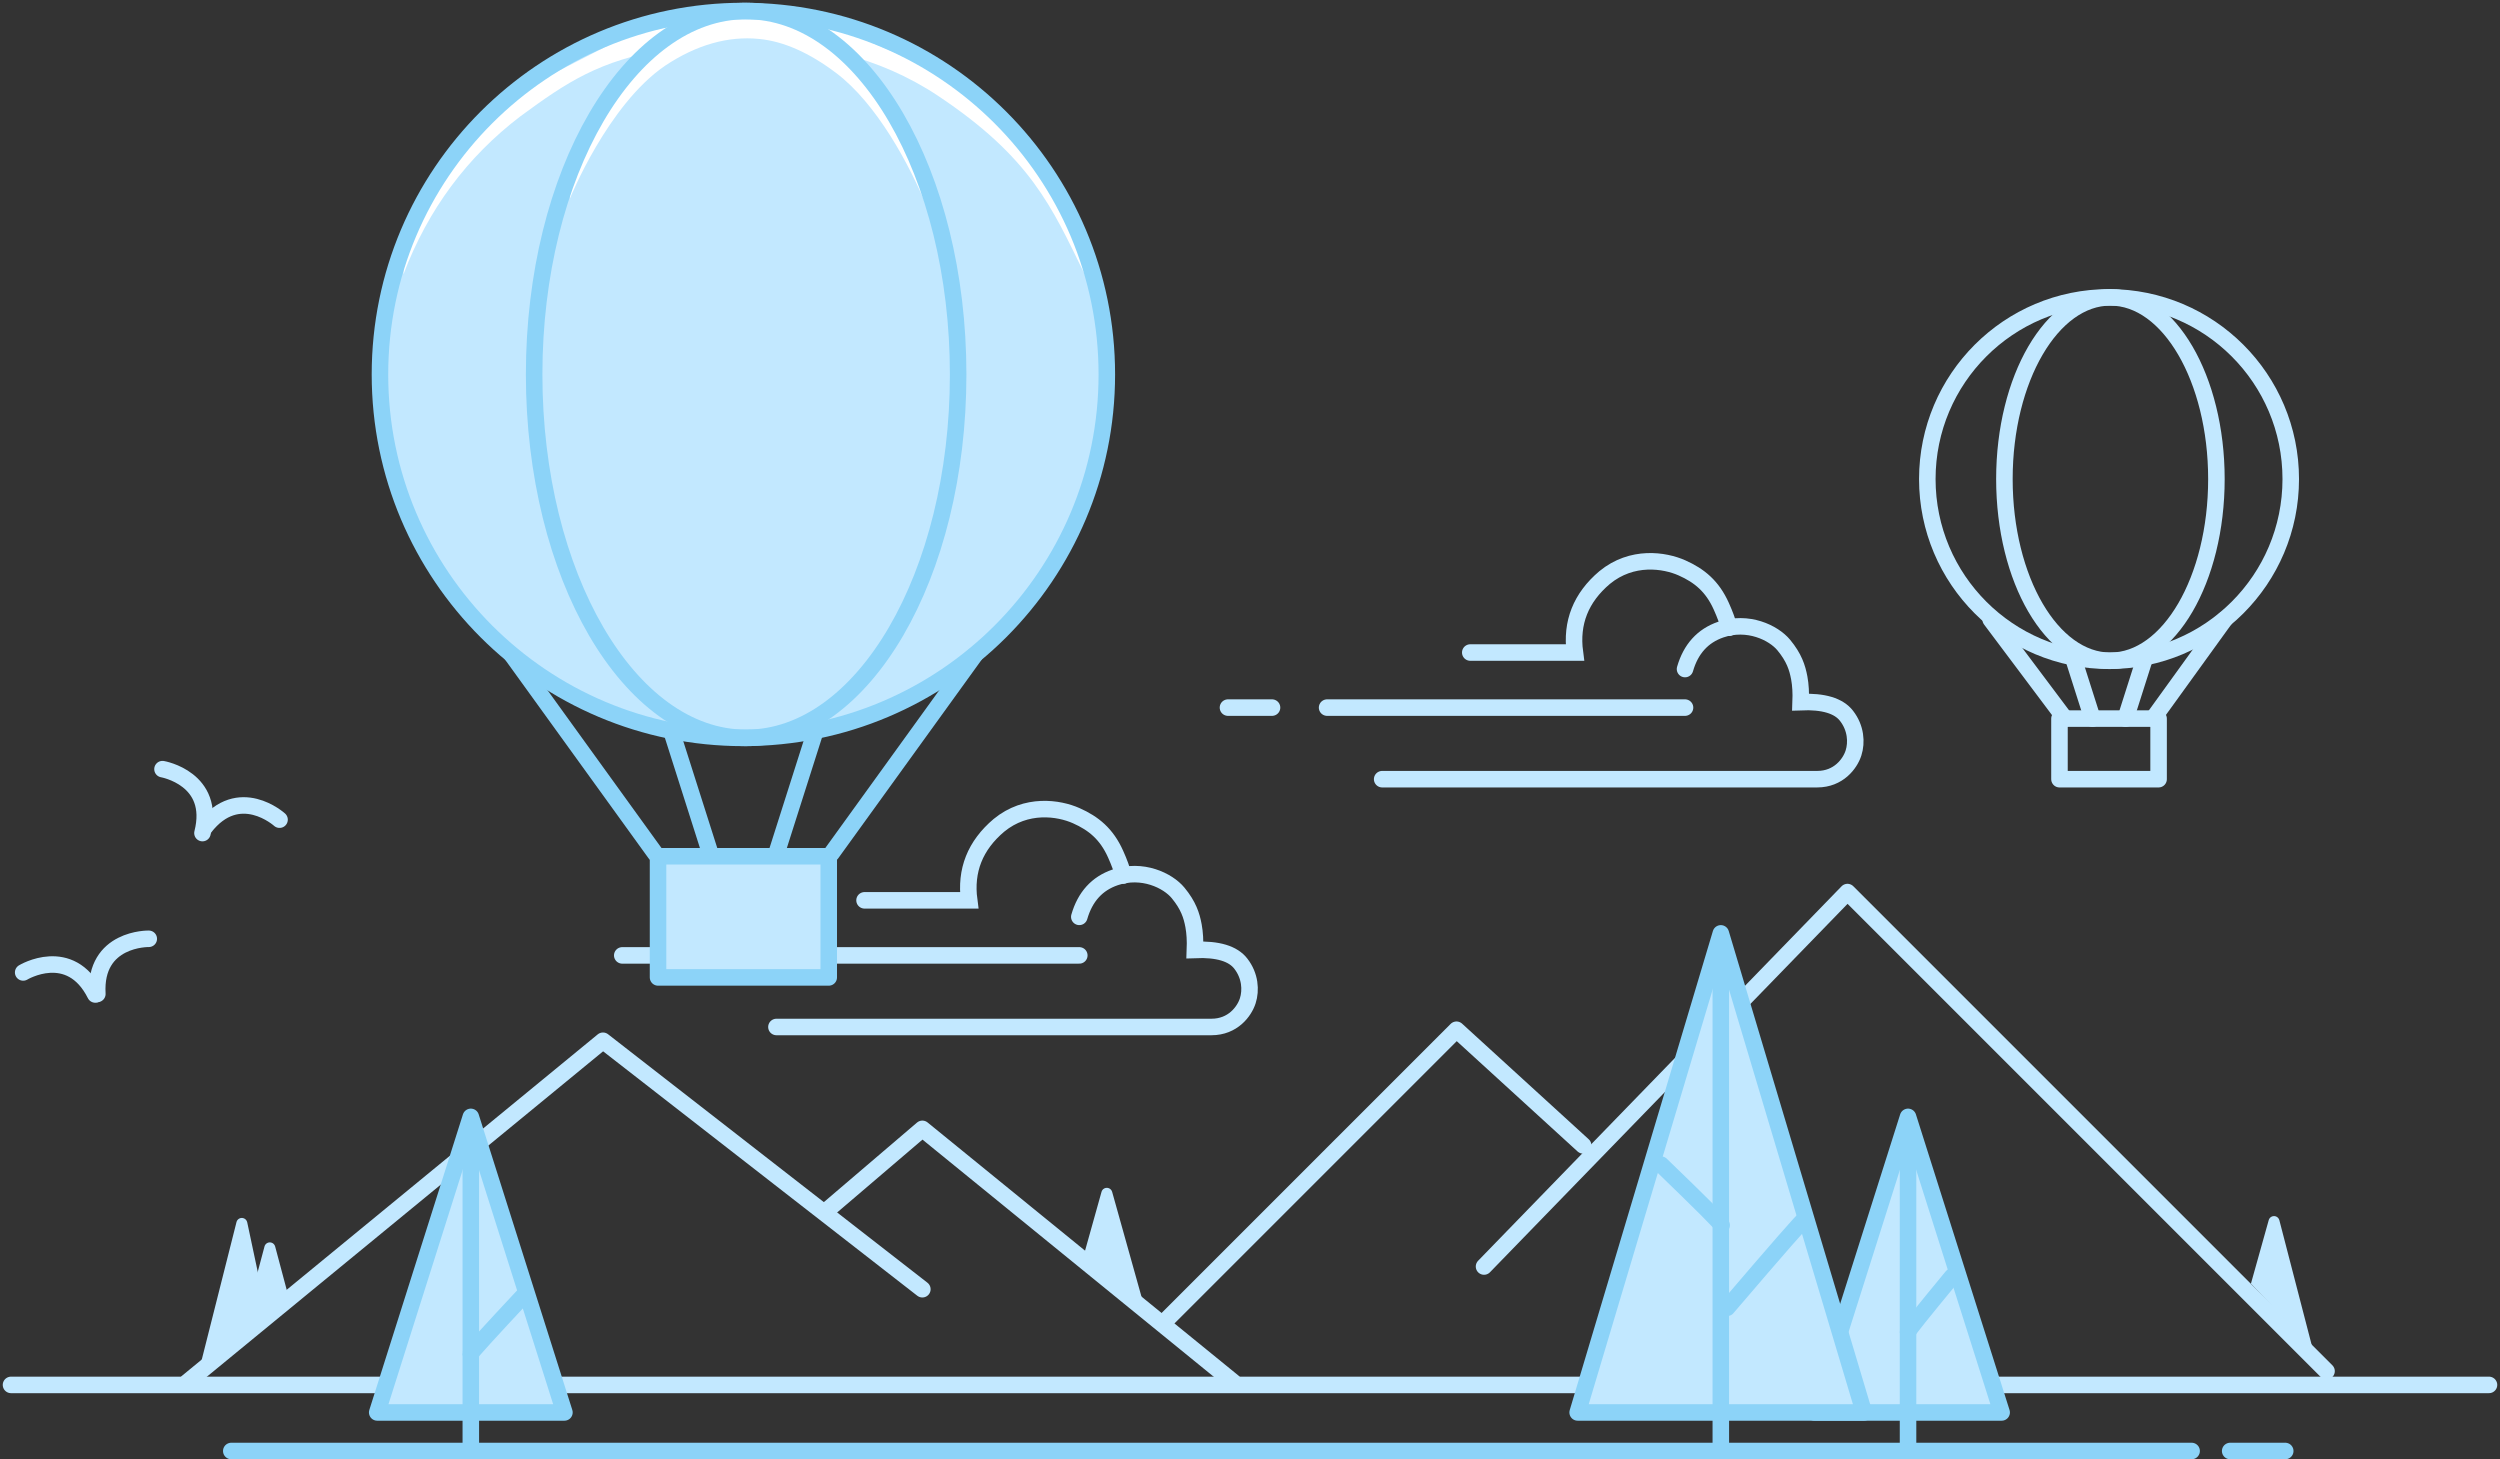 <svg class="slds-illustration__svg" viewBox="0 0 454 265" aria-hidden="true" xmlns="http://www.w3.org/2000/svg" xmlns:xlink="http://www.w3.org/1999/xlink">
    <rect x="0" y="0" width="454" height="265" fill="#333333" stroke="none"/>
    <g stroke="none" stroke-width="1" fill="none" fill-rule="evenodd">
      <g transform="translate(-77, -60)">
        <g>
          <g transform="translate(190, 206)" stroke="#c2e8ff" stroke-linecap="round" stroke-width="3">
            <path vector-effect="non-scaling-stroke" d="M44,17.5 L63,17.5 C62.279,12.072 64.082,7.532 68.408,3.878 C73.375,-0.196 79.273,0.718 82.441,2.124 C85.608,3.529 87.961,5.461 89.591,9.105 C90.282,10.64 90.752,11.938 91,13"></path>
            <path vector-effect="non-scaling-stroke" d="M83,20.5 C84.056,16.846 86.223,14.457 89.501,13.333 C94.418,11.647 99.08,13.893 100.942,16.152 C102.805,18.411 103.395,20.226 103.747,22.12 C103.981,23.383 104.065,24.843 104,26.5 C108.142,26.331 110.919,27.165 112.332,29 C114.04,31.194 114.215,33.818 113.593,35.75 C112.971,37.682 110.895,40.5 107,40.5 L28,40.5"></path>
            <path vector-effect="non-scaling-stroke" d="M18,27.5 L83,27.5"></path>
            <path vector-effect="non-scaling-stroke" d="M0,27.5 L8,27.5"></path>
          </g>
          <g transform="translate(300, 161)" stroke="#c2e8ff" stroke-linecap="round" stroke-width="3">
            <path vector-effect="non-scaling-stroke" d="M44,17.5 L63,17.5 C62.279,12.072 64.082,7.532 68.408,3.878 C73.375,-0.196 79.273,0.718 82.441,2.124 C85.608,3.529 87.961,5.461 89.591,9.105 C90.282,10.64 90.752,11.938 91,13"></path>
            <path vector-effect="non-scaling-stroke" d="M83,20.5 C84.056,16.846 86.223,14.457 89.501,13.333 C94.418,11.647 99.08,13.893 100.942,16.152 C102.805,18.411 103.395,20.226 103.747,22.12 C103.981,23.383 104.065,24.843 104,26.5 C108.142,26.331 110.919,27.165 112.332,29 C114.04,31.194 114.215,33.818 113.593,35.75 C112.971,37.682 110.895,40.5 107,40.5 L28,40.5"></path>
            <path vector-effect="non-scaling-stroke" d="M18,27.5 L83,27.5"></path>
            <path vector-effect="non-scaling-stroke" d="M0,27.5 L8,27.5"></path>
          </g>
          <g transform="translate(79, 249)">
            <path vector-effect="non-scaling-stroke" d="M0,62.5 L450,62.5" stroke="#c2e8ff" stroke-width="3" stroke-linecap="round"></path>
            <polyline vector-effect="non-scaling-stroke" stroke="#c2e8ff" stroke-width="3" stroke-linecap="round" stroke-linejoin="round" points="32 62 107.5 0 165.5 45.123"></polyline>
            <polyline vector-effect="non-scaling-stroke" stroke="#c2e8ff" stroke-width="3" stroke-linecap="round" stroke-linejoin="round" points="148 30.943 165.5 16 222 62"></polyline>
            <path vector-effect="non-scaling-stroke" d="M42.894,32.969 L46.393,49.43 L34.453,58.645 L40.947,32.932 C41.082,32.397 41.626,32.072 42.161,32.207 C42.531,32.301 42.815,32.596 42.894,32.969 Z"
              fill="#c2e8ff"></path>
            <path vector-effect="non-scaling-stroke" d="M199.963,27.439 L206,49 L194.77,39.106 L198.037,27.439 C198.186,26.907 198.738,26.597 199.27,26.746 C199.606,26.84 199.869,27.103 199.963,27.439 Z"
              fill="#c2e8ff"></path>
            <path vector-effect="non-scaling-stroke" d="M47.966,37.358 L50.427,46.587 L46.825,48.735 L43,48.735 L46.034,37.358 C46.176,36.825 46.724,36.507 47.258,36.65 C47.604,36.742 47.874,37.012 47.966,37.358 Z"
              fill="#c2e8ff"></path>
          </g>
          <g transform="translate(394, 265.5) scale(-1, 1) translate(-394, -265.5) translate(288, 222)">
            <polyline vector-effect="non-scaling-stroke" stroke="#c2e8ff" stroke-width="3" stroke-linecap="round" stroke-linejoin="round" points="0.5 87 87.5 0 153.5 68"></polyline>
            <path vector-effect="non-scaling-stroke" d="M8.161,59.59 L14.23,83 L3,71.106 L6.23,59.572 C6.379,59.04 6.93,58.73 7.462,58.878 C7.805,58.974 8.071,59.246 8.161,59.59 Z"
              fill="#c2e8ff" transform="translate(8.615, 70.921) scale(-1, 1) translate(-8.615, -70.921) "></path>
            <polyline vector-effect="non-scaling-stroke" stroke="#c2e8ff" stroke-width="3" stroke-linecap="round" stroke-linejoin="round" points="135.5 46 158.5 25 211.5 78"></polyline>
          </g>
          <g transform="translate(406.5, 262.5)">
            <g fill="#c2e8ff">
              <path vector-effect="non-scaling-stroke" d="M18.921,1.954 L33.259,51.443 C33.567,52.504 32.956,53.614 31.895,53.921 C31.714,53.973 31.527,54 31.338,54 L2.662,54 C1.557,54 0.662,53.105 0.662,52 C0.662,51.812 0.688,51.624 0.741,51.443 L15.079,1.954 C15.386,0.893 16.496,0.283 17.557,0.59 C18.215,0.781 18.73,1.296 18.921,1.954 Z"></path>
            </g>
            <g stroke="#8cd3f8" stroke-linecap="round" stroke-width="3">
              <polygon vector-effect="non-scaling-stroke" stroke-linejoin="round" points="17 0.324 34 54 -1.81721305e-12 54"></polygon>
              <path vector-effect="non-scaling-stroke" d="M17,3.695 C17,42.046 17,61.647 17,62.5 C17,61.647 17,42.046 17,3.695 Z"></path>
              <path vector-effect="non-scaling-stroke" d="M17,29.324 C22.333,35.785 25,39.118 25,39.324 C25,39.118 22.333,35.785 17,29.324 Z" stroke-linejoin="round" transform="translate(21, 34.324) scale(-1, 1) translate(-21, -34.324) "></path>
            </g>
          </g>
          <g transform="translate(363, 229.5)">
            <g transform="translate(1, 0)" fill="#c2e8ff">
              <path vector-effect="non-scaling-stroke" d="M25.648,0 L50.879,84.427 C51.195,85.486 50.594,86.6 49.535,86.916 C49.35,86.972 49.157,87 48.963,87 L2.333,87 C1.228,87 0.333,86.105 0.333,85 C0.333,84.806 0.361,84.613 0.417,84.427 L25.648,0 Z"></path>
            </g>
            <g stroke="#8cd3f8" stroke-linecap="round" stroke-width="3">
              <polygon vector-effect="non-scaling-stroke" stroke-linejoin="round" points="26.5 0 52.5 87 0.5 87"></polygon>
              <path vector-effect="non-scaling-stroke" d="M26.5,2.586 C26.5,63.026 26.5,93.997 26.5,95.5 C26.5,93.997 26.5,63.026 26.5,2.586 Z"></path>
              <path vector-effect="non-scaling-stroke" d="M15.648,42 C22.981,49.079 26.648,52.745 26.648,53 C26.648,52.745 22.981,49.079 15.648,42 Z" stroke-linejoin="round"></path>
              <path vector-effect="non-scaling-stroke" d="M27.648,68 C36.981,57.079 41.648,51.745 41.648,52 C41.648,51.745 36.981,57.079 27.648,68 Z" stroke-linejoin="round"></path>
            </g>
          </g>
          <g transform="translate(118.5, 262.5)">
            <g transform="translate(27, 0)" fill="#c2e8ff">
              <path vector-effect="non-scaling-stroke" d="M18.921,1.954 L33.259,51.443 C33.567,52.504 32.956,53.614 31.895,53.921 C31.714,53.973 31.527,54 31.338,54 L2.662,54 C1.557,54 0.662,53.105 0.662,52 C0.662,51.812 0.688,51.624 0.741,51.443 L15.079,1.954 C15.386,0.893 16.496,0.283 17.557,0.59 C18.215,0.781 18.73,1.296 18.921,1.954 Z"></path>
            </g>
            <g stroke="#8cd3f8" stroke-width="3">
              <polygon vector-effect="non-scaling-stroke" stroke-linecap="round" stroke-linejoin="round" points="44 0.324 61 54 27 54"></polygon>
              <path vector-effect="non-scaling-stroke" d="M44,4.324 C44,42.255 44,61.647 44,62.5 C44,61.647 44,42.255 44,4.324 Z"></path>
              <path vector-effect="non-scaling-stroke" d="M44,32.324 C50.667,39.452 54,43.118 54,43.324 C54,43.118 50.667,39.452 44,32.324 Z" stroke-linecap="round" stroke-linejoin="round" transform="translate(49, 37.824) scale(-1, 1) translate(-49, -37.824) "></path>
              <path vector-effect="non-scaling-stroke" d="M0.5,61 L356.5,61" stroke-linecap="round"></path>
              <path vector-effect="non-scaling-stroke" d="M363.5,61 L373.5,61" stroke-linecap="round"></path>
            </g>
          </g>
          <g transform="translate(146, 62)">
            <g fill="#c2e8ff">
              <circle vector-effect="non-scaling-stroke" cx="66" cy="66" r="66"></circle>
              <ellipse cx="66.5" cy="66" rx="38.5" ry="66"></ellipse>
              <rect x="49.5" y="153.5" width="32" height="22"></rect>
            </g>
            <g transform="translate(4, 0)" fill="#FFFFFF">
              <path vector-effect="non-scaling-stroke" d="M0.277,47.779 C4.728,36.069 11.806,26.514 21.512,19.116 C30.12,12.797 35.707,9.093 48.091,6.876 C51.849,6.203 56.158,0.963 61.018,0.886 C66.993,0.792 73.725,6.085 80.354,7.835 C86.101,9.353 91.884,11.759 97.338,15.394 C114.2,26.631 117.957,35.495 123.962,47.779 C127.965,55.968 127.643,53.311 122.995,39.806 L115.156,26.378 L99.35,11.839 L79.327,3.142 L58.219,0.886 L41.091,4.398 L22.669,13.813 L6.442,30.071 L0.277,43.033 L0.277,47.779 Z"></path>
              <path vector-effect="non-scaling-stroke" d="M30.495,34.05 C30.495,34.05 37.338,17.05 47.78,9.931 C53.51,6.134 59.2,4.515 64.849,5.072 C69.283,5.499 73.948,7.559 78.842,11.253 C86.184,16.794 92.135,27.797 95.432,35.828 C97.63,41.181 96.268,36.557 91.346,21.954 C85.931,14.905 83.041,11.24 82.676,10.961 C82.311,10.682 79.051,7.825 72.896,2.389 C68.779,0.889 65.638,0.119 63.472,0.078 C61.306,0.037 58.054,0.687 53.714,2.027 L45.817,7.782 L37.461,16.304 C33.373,23.103 31.199,26.641 30.94,26.917 C30.55,27.331 30.495,34.05 30.495,34.05 Z"></path>
            </g>
            <circle vector-effect="non-scaling-stroke" stroke="#8cd3f8" stroke-width="3" stroke-linecap="round" stroke-linejoin="round" cx="66" cy="66" r="66"></circle>
            <ellipse stroke="#8cd3f8" stroke-width="3" stroke-linecap="round" stroke-linejoin="round" cx="66.5" cy="66" rx="38.5" ry="66"></ellipse>
            <g transform="translate(24, 117)" stroke="#8cd3f8" stroke-linecap="round" stroke-linejoin="round" stroke-width="3">
              <rect x="26.5" y="36.5" width="31" height="22"></rect>
              <path vector-effect="non-scaling-stroke" d="M84,36 L58,0" transform="translate(71, 18) scale(-1, 1) translate(-71, -18) "></path>
              <path vector-effect="non-scaling-stroke" d="M55,36 L48,14" transform="translate(51.5, 25) scale(-1, 1) translate(-51.5, -25) "></path>
              <path vector-effect="non-scaling-stroke" d="M36,36 L29,14"></path>
              <path vector-effect="non-scaling-stroke" d="M26,36 L0,0"></path>
            </g>
          </g>
          <g transform="translate(426, 113)" stroke="#c2e8ff" stroke-linecap="round" stroke-linejoin="round" stroke-width="3">
            <g transform="translate(0.5, 0.5)">
              <circle vector-effect="non-scaling-stroke" cx="33.5" cy="33.5" r="33"></circle>
              <ellipse cx="33.75" cy="33.5" rx="19.25" ry="33"></ellipse>
              <rect x="24.5" y="77" width="18" height="11"></rect>
              <path vector-effect="non-scaling-stroke" d="M54.5,77 L41.5,59" transform="translate(48, 68) scale(-1, 1) translate(-48, -68) "></path>
              <path vector-effect="non-scaling-stroke" d="M40,77 L36.5,66" transform="translate(38.25, 71.5) scale(-1, 1) translate(-38.25, -71.5) "></path>
              <path vector-effect="non-scaling-stroke" d="M30.5,77 L27,66"></path>
              <path vector-effect="non-scaling-stroke" d="M25.5,77 L12,59"></path>
            </g>
          </g>
          <g transform="translate(72, 194)" stroke="#c2e8ff" stroke-linecap="round" stroke-width="3">
            <g transform="translate(31.713, 25.088) rotate(-15) translate(-31.713, -25.088) translate(4.713, 6.588)">
              <path vector-effect="non-scaling-stroke" d="M31.036,3.435 C31.036,3.435 40.58,0.672 42.649,10.691" transform="translate(36.842, 6.888) rotate(41) translate(-36.842, -6.888) "></path>
              <path vector-effect="non-scaling-stroke" d="M40.428,10.18 C40.428,10.18 49.972,7.416 52.041,17.435" transform="translate(46.235, 13.633) scale(-1, 1) rotate(-41) translate(-46.235, -13.633) "></path>
              <path vector-effect="non-scaling-stroke" d="M0.73,29.587 C0.73,29.587 10.274,26.823 12.343,36.842"></path>
              <path vector-effect="non-scaling-stroke" d="M12.73,29.587 C12.73,29.587 22.274,26.823 24.343,36.842" transform="translate(18.537, 33.04) scale(-1, 1) translate(-18.537, -33.04) "></path>
            </g>
          </g>
        </g>
      </g>
    </g>
  </svg>
